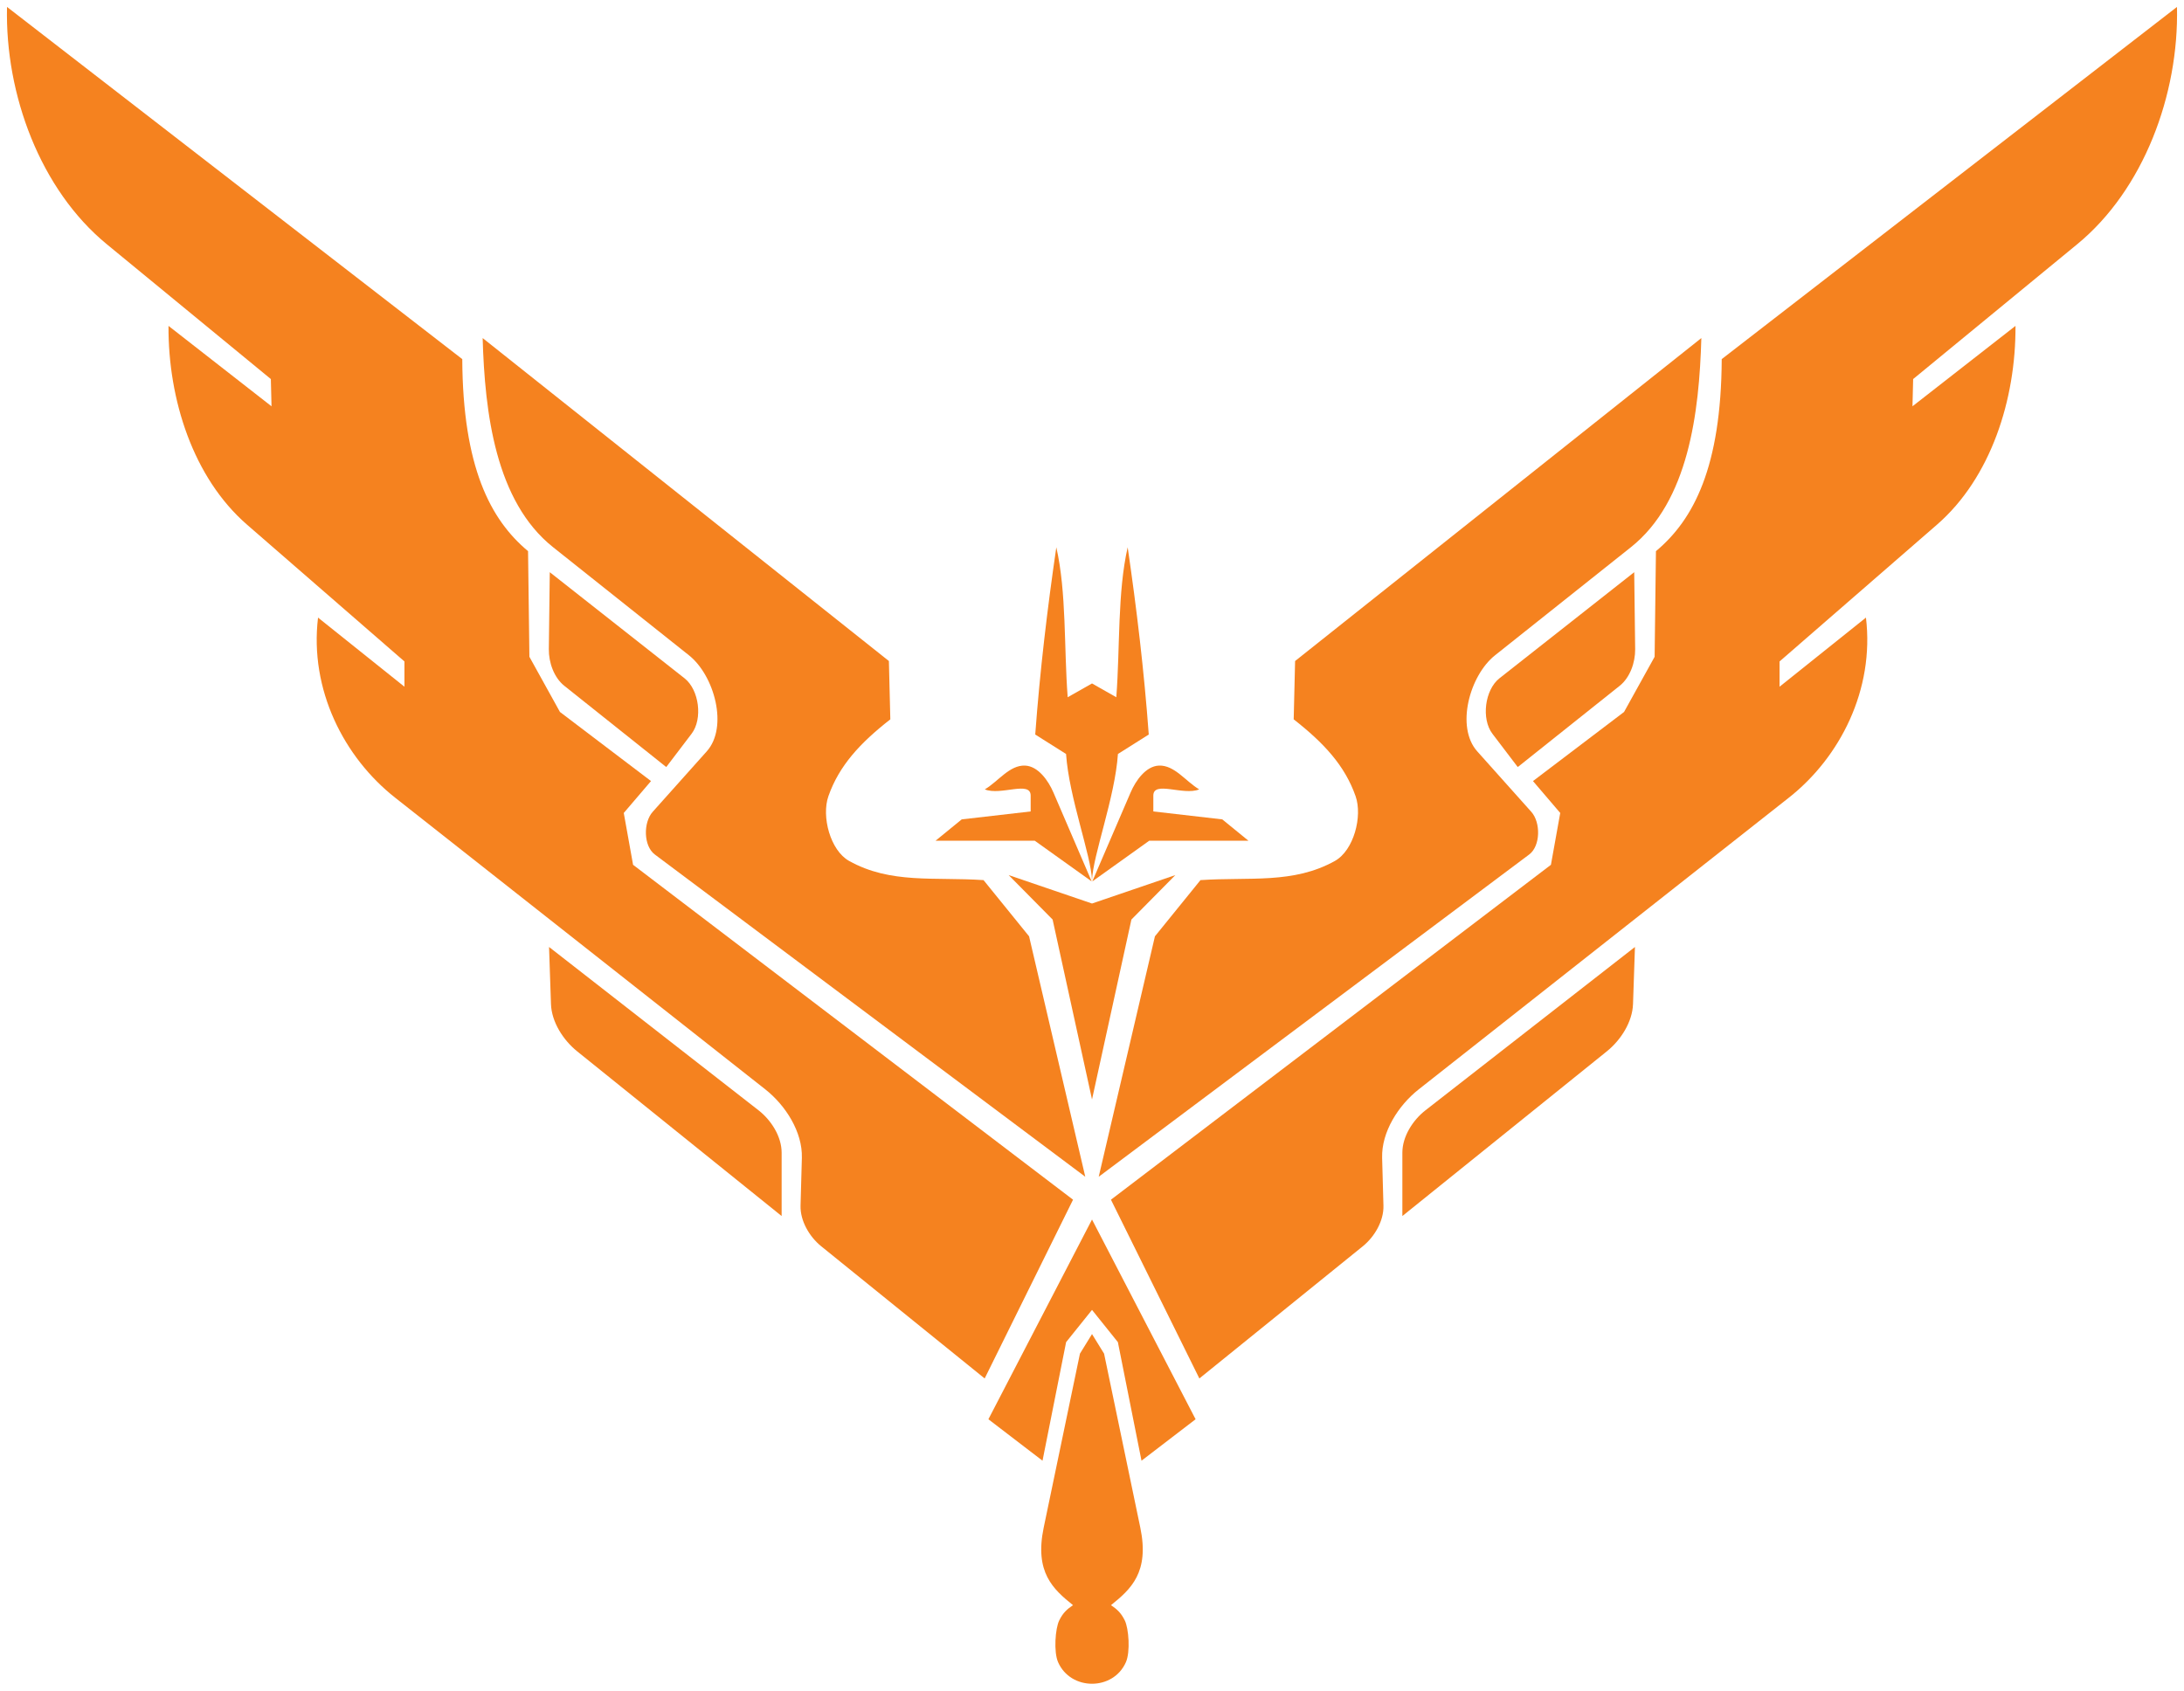 <?xml version="1.0" encoding="UTF-8"?>
<svg xmlns="http://www.w3.org/2000/svg" xmlns:xlink="http://www.w3.org/1999/xlink" width="315.27pt" height="244.099pt" viewBox="0 0 315.27 244.099" version="1.1">
<g id="surface1">
<path style=" stroke:none;fill-rule:evenodd;fill:rgb(96.078%,50.981%,12.157%);fill-opacity:1;" d="M 157.637 127.121 C 157.754 123.492 160.949 115.18 161.379 108.859 C 162.863 107.926 164.344 106.988 165.828 106.051 C 165.156 96.871 164.082 87.883 162.785 79.016 C 161.301 85.531 161.691 93.449 161.145 100.668 C 159.977 100.004 158.805 99.34 157.637 98.676 C 156.465 99.34 155.293 100.004 154.125 100.668 C 153.578 93.449 153.969 85.531 152.484 79.016 C 151.188 87.883 150.117 96.871 149.441 106.051 C 150.926 106.988 152.406 107.926 153.891 108.859 C 154.32 115.18 157.52 123.492 157.637 127.121 "/>
<path style=" stroke:none;fill-rule:evenodd;fill:rgb(96.078%,50.981%,12.157%);fill-opacity:1;" d="M 157.68 127.258 L 165.891 121.387 L 180.223 121.387 L 176.441 118.301 L 166.488 117.156 L 166.488 114.867 C 166.488 112.66 170.828 114.914 173.109 113.969 C 171.168 112.824 169.535 110.434 167.285 110.535 C 165.41 110.621 163.945 112.695 163.207 114.418 Z M 157.68 127.258 "/>
<path style=" stroke:none;fill-rule:evenodd;fill:rgb(96.078%,50.981%,12.157%);fill-opacity:1;" d="M 157.59 127.258 L 149.379 121.387 L 135.047 121.387 L 138.828 118.301 L 148.781 117.156 L 148.781 114.867 C 148.781 112.66 144.441 114.914 142.164 113.969 C 144.102 112.824 145.734 110.434 147.984 110.535 C 149.859 110.621 151.324 112.695 152.066 114.418 Z M 157.59 127.258 "/>
<path style=" stroke:none;fill-rule:evenodd;fill:rgb(96.078%,50.981%,12.157%);fill-opacity:1;" d="M 157.637 158.738 L 163.324 132.762 L 169.668 126.344 L 157.637 130.449 L 145.602 126.344 L 151.949 132.762 Z M 157.637 158.738 "/>
<path style=" stroke:none;fill-rule:evenodd;fill:rgb(96.078%,50.981%,12.157%);fill-opacity:1;" d="M 158.605 169.898 L 166.719 135.184 L 173.293 127.07 C 180.379 126.59 186.699 127.656 192.707 124.297 C 195.414 122.781 196.711 117.879 195.684 114.949 C 194.141 110.555 191.129 107.281 186.75 103.859 L 186.953 95.438 L 245.598 48.809 C 245.293 59.59 243.742 72.391 235.43 79.004 L 215.812 94.613 C 212.137 97.539 210.113 104.977 213.246 108.48 L 221.051 117.211 C 222.422 118.742 222.391 122.141 220.746 123.371 Z M 158.605 169.898 "/>
<path style=" stroke:none;fill-rule:evenodd;fill:rgb(96.078%,50.981%,12.157%);fill-opacity:1;" d="M 156.664 169.898 L 148.551 135.184 L 141.977 127.07 C 134.891 126.59 128.574 127.656 122.566 124.297 C 119.855 122.781 118.559 117.879 119.586 114.949 C 121.129 110.555 124.141 107.281 128.523 103.859 L 128.316 95.438 L 69.672 48.809 C 69.98 59.59 71.527 72.391 79.84 79.004 L 99.457 94.613 C 103.133 97.539 105.156 104.977 102.023 108.48 L 94.219 117.211 C 92.848 118.742 92.879 122.141 94.527 123.371 Z M 156.664 169.898 "/>
<path style=" stroke:none;fill-rule:evenodd;fill:rgb(96.078%,50.981%,12.157%);fill-opacity:1;" d="M 235.906 82.613 L 236.043 93.73 C 236.066 95.645 235.301 97.828 233.805 99.02 L 219.094 110.746 L 215.434 105.934 C 213.809 103.793 214.34 99.598 216.449 97.934 Z M 235.906 82.613 "/>
<path style=" stroke:none;fill-rule:evenodd;fill:rgb(96.078%,50.981%,12.157%);fill-opacity:1;" d="M 79.363 82.613 L 79.227 93.73 C 79.203 95.645 79.969 97.828 81.465 99.02 L 96.176 110.746 L 99.836 105.934 C 101.465 103.793 100.93 99.598 98.82 97.934 Z M 79.363 82.613 "/>
<path style=" stroke:none;fill-rule:evenodd;fill:rgb(96.078%,50.981%,12.157%);fill-opacity:1;" d="M 248.539 51.848 L 314.258 1 C 314.547 13.664 309.434 27.387 299.867 35.25 L 276.172 54.727 L 276.074 58.66 L 290.945 47.051 C 291.008 57.668 287.383 68.992 279.625 75.738 L 256.887 95.5 L 256.887 99.148 L 269.359 89.168 C 270.609 99.551 265.633 109.336 258.23 115.168 L 204.793 157.285 C 201.859 159.598 199.41 163.438 199.516 167.168 L 199.707 174.074 C 199.766 176.262 198.434 178.551 196.734 179.93 L 173.133 199.02 L 160.371 173.211 L 223.883 124.859 L 225.227 117.375 L 221.293 112.77 L 234.438 102.793 L 238.852 94.828 L 239.043 79.574 C 244.5 75.027 248.457 67.402 248.539 51.848 "/>
<path style=" stroke:none;fill-rule:evenodd;fill:rgb(96.078%,50.981%,12.157%);fill-opacity:1;" d="M 66.73 51.848 L 1.012 1 C 0.723 13.664 5.836 27.387 15.402 35.25 L 39.098 54.727 L 39.195 58.66 L 24.324 47.051 C 24.262 57.668 27.887 68.992 35.645 75.738 L 58.383 95.5 L 58.383 99.148 L 45.91 89.168 C 44.66 99.551 49.637 109.336 57.039 115.168 L 110.48 157.285 C 113.41 159.598 115.859 163.438 115.754 167.168 L 115.562 174.074 C 115.504 176.262 116.836 178.551 118.539 179.93 L 142.141 199.02 L 154.898 173.211 L 91.387 124.859 L 90.043 117.375 L 93.977 112.77 L 80.832 102.793 L 76.422 94.828 L 76.227 79.574 C 70.77 75.027 66.812 67.402 66.73 51.848 "/>
<path style=" stroke:none;fill-rule:evenodd;fill:rgb(96.078%,50.981%,12.157%);fill-opacity:1;" d="M 236.012 136.723 L 205.766 160.309 C 203.938 161.734 202.438 164.098 202.438 166.414 L 202.438 175.57 L 231.941 151.801 C 233.973 150.164 235.645 147.562 235.734 144.957 Z M 236.012 136.723 "/>
<path style=" stroke:none;fill-rule:evenodd;fill:rgb(96.078%,50.981%,12.157%);fill-opacity:1;" d="M 79.258 136.723 L 109.504 160.309 C 111.332 161.734 112.832 164.098 112.832 166.414 L 112.832 175.57 L 83.328 151.801 C 81.297 150.164 79.625 147.562 79.535 144.957 Z M 79.258 136.723 "/>
<path style=" stroke:none;fill-rule:evenodd;fill:rgb(96.078%,50.981%,12.157%);fill-opacity:1;" d="M 157.637 189.121 L 153.898 193.777 L 150.492 210.895 L 142.68 204.91 L 157.637 176.074 L 172.59 204.91 L 164.781 210.895 L 161.371 193.777 Z M 157.637 189.121 "/>
<path style=" stroke:none;fill-rule:evenodd;fill:rgb(96.078%,50.981%,12.157%);fill-opacity:1;" d="M 152.738 239.98 C 152.086 238.488 152.332 235.121 152.902 233.961 C 153.469 232.801 154.066 232.324 154.891 231.75 C 152.027 229.445 149.316 227.023 150.66 220.562 L 155.895 195.438 L 157.637 192.613 L 159.379 195.438 L 164.609 220.562 C 165.953 227.023 163.242 229.445 160.379 231.75 C 161.203 232.324 161.801 232.801 162.371 233.961 C 162.938 235.121 163.188 238.488 162.531 239.98 C 160.711 244.137 154.559 244.137 152.738 239.98 "/>
</g>
</svg>
